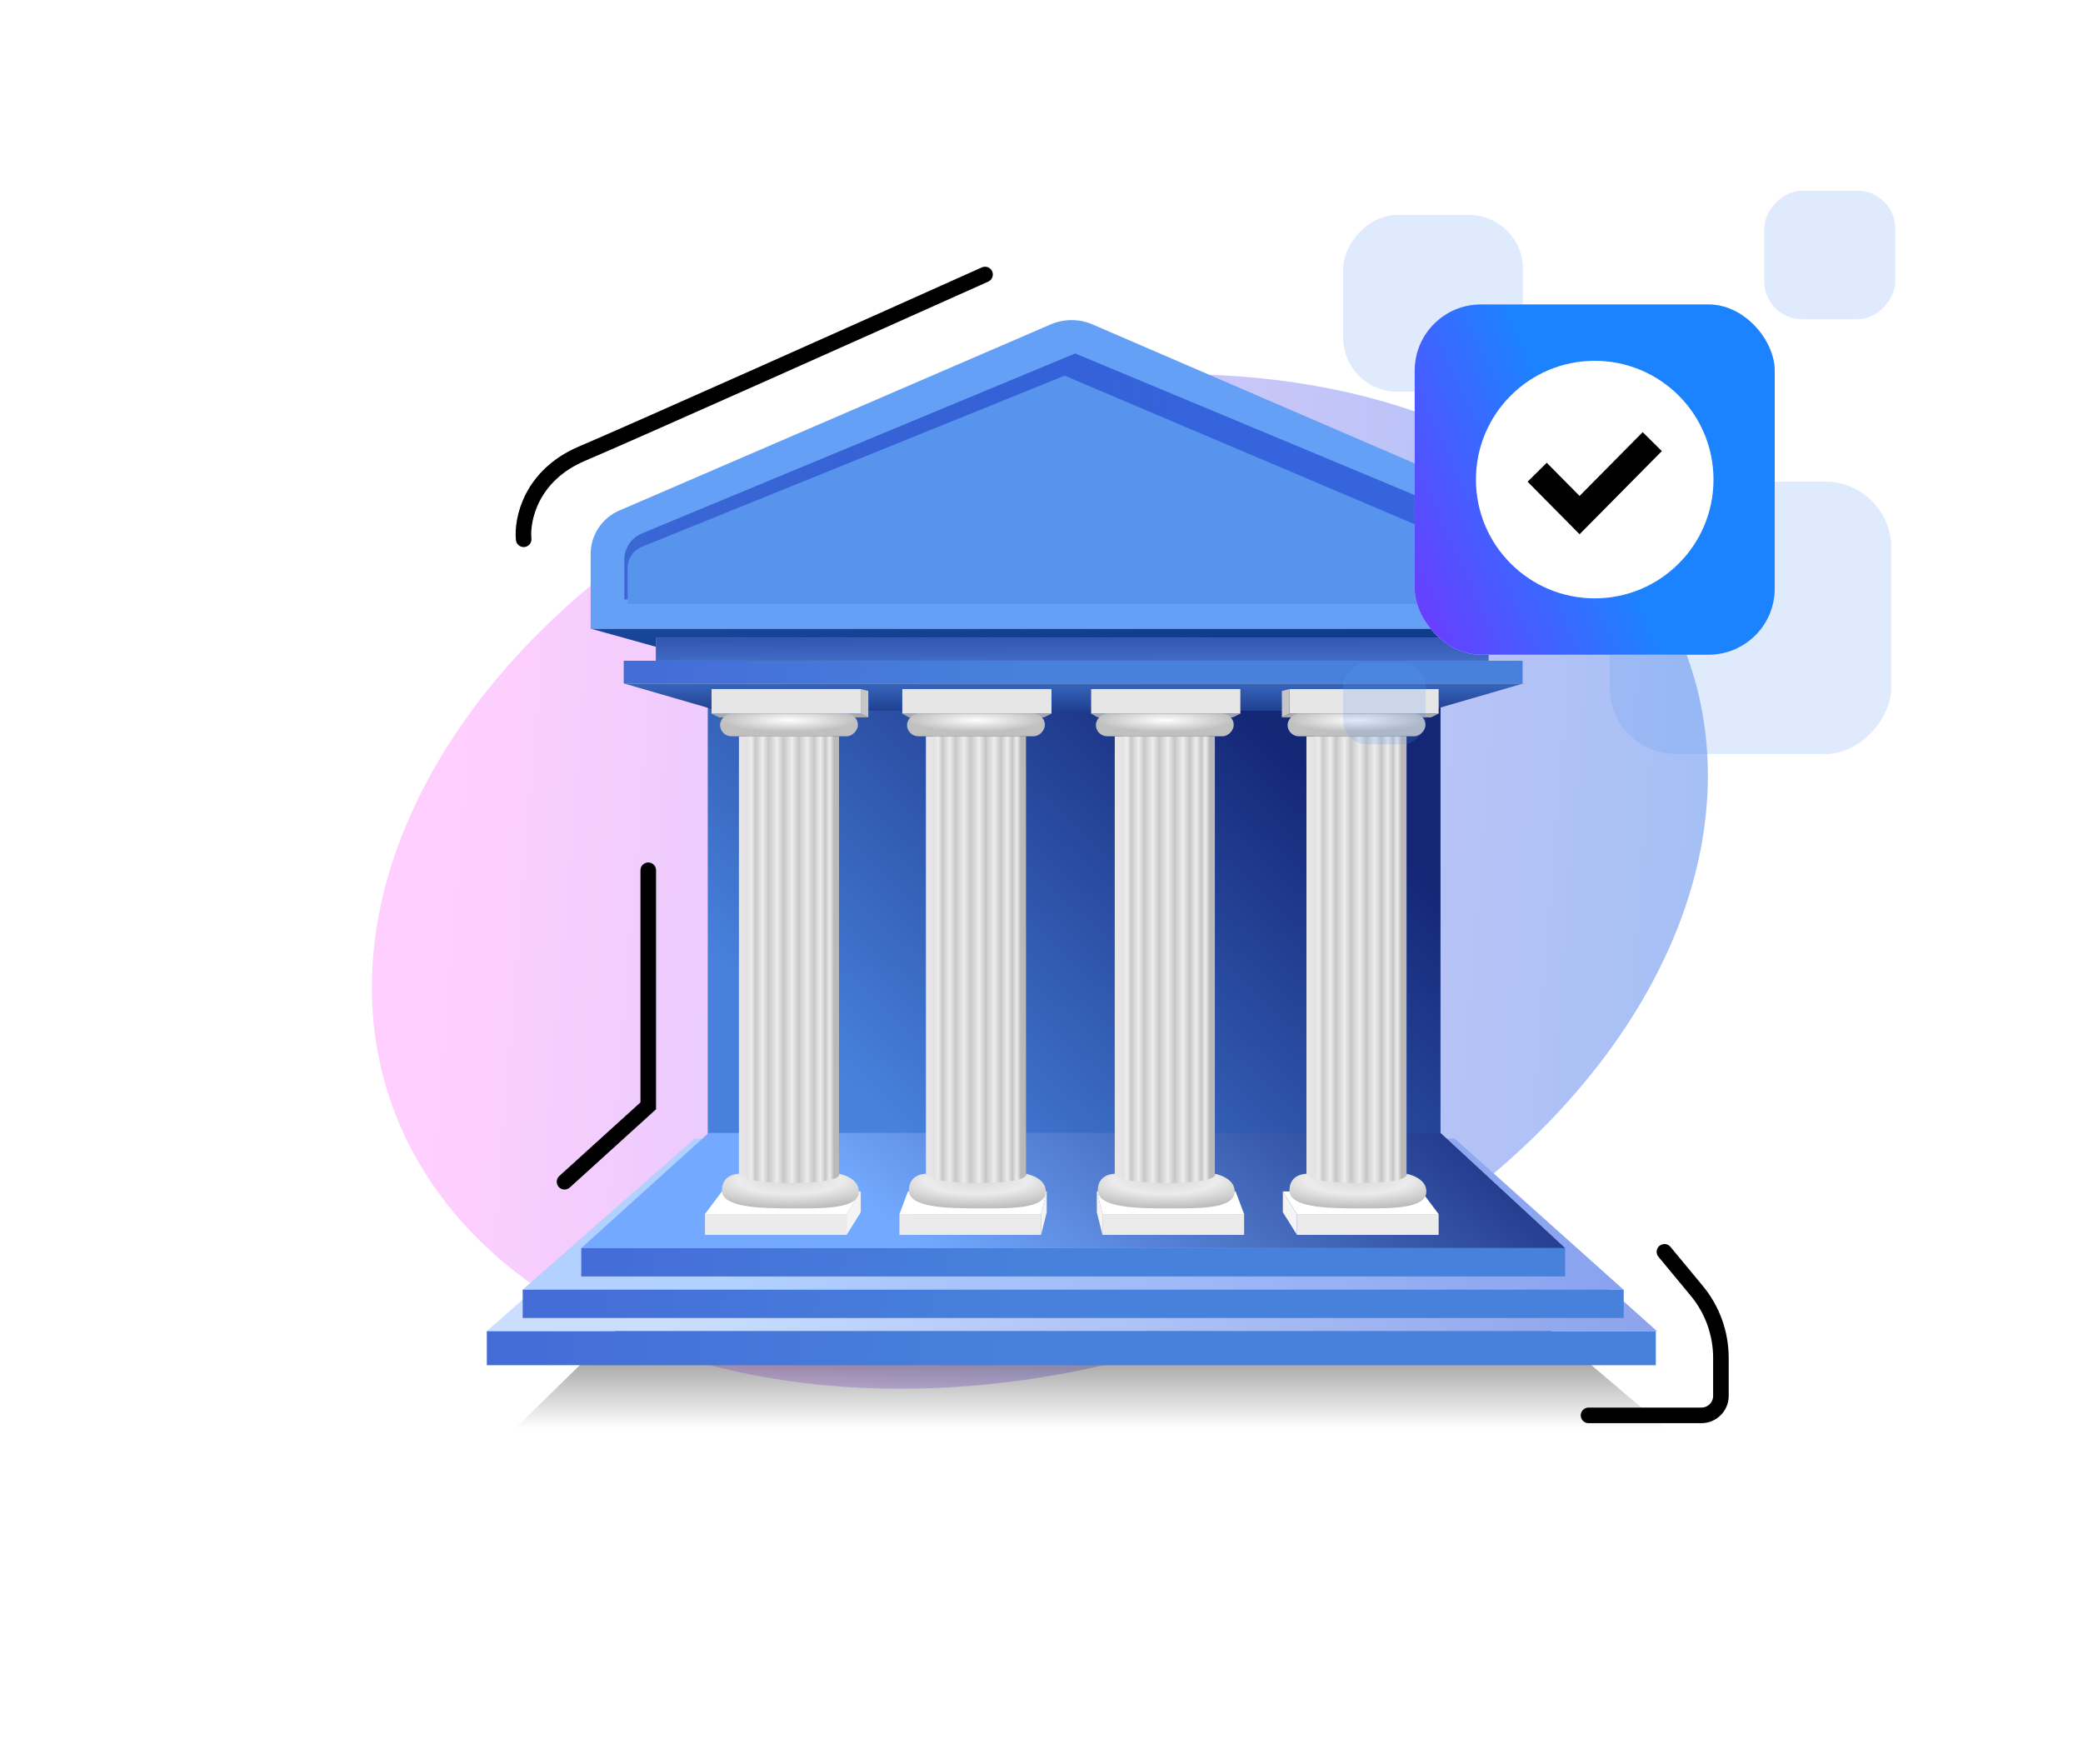 <svg width="535" height="453" viewBox="0 0 535 453" fill="none" xmlns="http://www.w3.org/2000/svg">
<g filter="url(#filter0_f_203_1812)">
<ellipse cx="175.999" cy="124.134" rx="175.999" ry="124.134" transform="matrix(-0.949 0.316 -0.316 -0.949 473.334 288.574)" fill="url(#paint0_linear_203_1812)" fill-opacity="0.7"/>
</g>
<g filter="url(#filter1_f_203_1812)">
<path d="M173.489 326.623H380.517L428 366.962H132.178L173.489 326.623Z" fill="url(#paint1_linear_203_1812)" fill-opacity="0.8"/>
</g>
<path d="M378.959 300.172H172.523L125.006 341.887H425.588L378.959 300.172Z" fill="url(#paint2_linear_203_1812)"/>
<rect width="188.2" height="127.083" transform="matrix(-1 0 0 1 369.985 180.365)" fill="url(#paint3_linear_203_1812)"/>
<path d="M373.624 292.411H178.419L134.245 331.215H416.972L373.624 292.411Z" fill="url(#paint4_linear_203_1812)"/>
<path d="M369.986 290.957L182.029 290.957L149.288 320.545H401.999L369.986 290.957Z" fill="url(#paint5_linear_203_1812)"/>
<path d="M401.999 320.545L149.288 320.545V327.82H401.999V320.545Z" fill="url(#paint6_linear_203_1812)"/>
<path d="M417.036 331.215L134.251 331.215V338.491H417.036V331.215Z" fill="url(#paint7_linear_203_1812)"/>
<path d="M391.328 175.514H160.202L184.454 182.547H367.076L391.328 175.514Z" fill="url(#paint8_linear_203_1812)"/>
<path d="M398.559 161.448H151.703L174.076 167.673L372.05 168.801L398.559 161.448Z" fill="url(#paint9_linear_203_1812)"/>
<rect width="230.884" height="5.821" transform="matrix(-1 0 0 1 391.086 169.694)" fill="#D9D9D9"/>
<rect width="230.884" height="5.821" transform="matrix(-1 0 0 1 391.086 169.694)" fill="url(#paint10_linear_203_1812)"/>
<rect width="213.907" height="5.821" transform="matrix(-1 0 0 1 382.354 163.873)" fill="#D9D9D9"/>
<rect width="213.907" height="5.821" transform="matrix(-1 0 0 1 382.354 163.873)" fill="url(#paint11_linear_203_1812)"/>
<path d="M425.281 341.887L125.035 341.887V350.618H425.281V341.887Z" fill="url(#paint12_linear_203_1812)"/>
<rect width="25.708" height="116.412" transform="matrix(-1 0 0 1 361.257 189.096)" fill="url(#paint13_linear_203_1812)"/>
<rect width="3.88" height="116.412" transform="matrix(-1 0 0 1 354.951 189.096)" fill="url(#paint14_linear_203_1812)"/>
<rect width="2.91" height="116.412" transform="matrix(-1 0 0 1 357.861 189.096)" fill="url(#paint15_linear_203_1812)"/>
<rect width="1.94" height="116.412" transform="matrix(-1 0 0 1 359.802 189.096)" fill="url(#paint16_linear_203_1812)"/>
<rect width="3.88" height="116.412" transform="matrix(-1 0 0 1 347.19 189.096)" fill="url(#paint17_linear_203_1812)"/>
<rect width="3.395" height="116.412" transform="matrix(-1 0 0 1 343.31 189.096)" fill="url(#paint18_linear_203_1812)"/>
<rect width="2.425" height="116.412" transform="matrix(-1 0 0 1 339.915 189.096)" fill="url(#paint19_linear_203_1812)"/>
<rect width="3.88" height="116.412" transform="matrix(-1 0 0 1 351.071 189.096)" fill="url(#paint20_linear_203_1812)"/>
<path d="M365.136 305.993L329.485 305.993L333.123 311.814H369.502L365.136 305.993Z" fill="white"/>
<rect width="38.319" height="6.306" transform="matrix(-1 0 0 1 369.502 176.97)" fill="#E6E6E6"/>
<path d="M331.182 176.97L329.242 177.455V184.245L331.182 183.275V176.97Z" fill="#C6C6C6"/>
<path d="M369.502 183.275H331.183L329.243 184.245H367.562L369.502 183.275Z" fill="#AAAAAA"/>
<path d="M361.256 301.457C361.256 301.457 362.711 303.81 348.883 303.81C335.056 303.81 335.548 301.457 335.548 301.457C335.548 301.457 331.183 301.388 331.183 305.745C331.183 310.102 340.877 310.344 348.883 310.344C356.89 310.344 366.349 310.608 366.349 305.993C366.349 302.355 361.256 301.457 361.256 301.457Z" fill="url(#paint21_radial_203_1812)"/>
<rect width="35.409" height="5.821" rx="2.91" transform="matrix(-1 0 0 1 366.107 183.275)" fill="url(#paint22_radial_203_1812)"/>
<rect width="36.379" height="5.336" transform="matrix(-1 0 0 1 369.502 311.814)" fill="#EBEBEB"/>
<path d="M333.123 311.814L329.485 305.993V311.329L333.123 317.149V311.814Z" fill="#F5F4F4"/>
<rect width="25.708" height="116.412" transform="matrix(-1 0 0 1 215.499 189.096)" fill="url(#paint23_linear_203_1812)"/>
<rect width="3.88" height="116.412" transform="matrix(-1 0 0 1 209.194 189.096)" fill="url(#paint24_linear_203_1812)"/>
<rect width="2.91" height="116.412" transform="matrix(-1 0 0 1 212.104 189.096)" fill="url(#paint25_linear_203_1812)"/>
<rect width="1.94" height="116.412" transform="matrix(-1 0 0 1 214.044 189.096)" fill="url(#paint26_linear_203_1812)"/>
<rect width="3.88" height="116.412" transform="matrix(-1 0 0 1 201.433 189.096)" fill="url(#paint27_linear_203_1812)"/>
<rect width="3.395" height="116.412" transform="matrix(-1 0 0 1 197.552 189.096)" fill="url(#paint28_linear_203_1812)"/>
<rect width="2.425" height="116.412" transform="matrix(-1 0 0 1 194.157 189.096)" fill="url(#paint29_linear_203_1812)"/>
<rect width="3.88" height="116.412" transform="matrix(-1 0 0 1 205.314 189.096)" fill="url(#paint30_linear_203_1812)"/>
<path d="M185.426 305.993L221.077 305.993L217.439 311.814H181.06L185.426 305.993Z" fill="white"/>
<rect x="182.757" y="176.969" width="38.319" height="6.306" fill="#E6E6E6"/>
<path d="M221.078 176.969L223.018 177.454V184.245L221.078 183.275V176.969Z" fill="#C6C6C6"/>
<path d="M182.757 183.275H221.076L223.017 184.245H184.698L182.757 183.275Z" fill="#AAAAAA"/>
<path d="M215.499 301.457C215.499 301.457 216.954 303.81 203.127 303.81C189.299 303.81 189.791 301.457 189.791 301.457C189.791 301.457 185.426 301.388 185.426 305.745C185.426 310.102 195.12 310.344 203.127 310.344C211.134 310.344 220.592 310.608 220.592 305.993C220.592 302.355 215.499 301.457 215.499 301.457Z" fill="url(#paint31_radial_203_1812)"/>
<rect width="35.409" height="5.821" rx="2.91" transform="matrix(-1 0 0 1 220.349 183.275)" fill="url(#paint32_radial_203_1812)"/>
<rect x="181.06" y="311.814" width="36.379" height="5.336" fill="#EBEBEB"/>
<path d="M217.44 311.814L221.078 305.993V311.329L217.44 317.149V311.814Z" fill="#F5F4F4"/>
<rect width="25.708" height="116.412" transform="matrix(-1 0 0 1 312.023 189.096)" fill="url(#paint33_linear_203_1812)"/>
<rect width="3.88" height="116.412" transform="matrix(-1 0 0 1 305.718 189.096)" fill="url(#paint34_linear_203_1812)"/>
<rect width="2.91" height="116.412" transform="matrix(-1 0 0 1 308.628 189.096)" fill="url(#paint35_linear_203_1812)"/>
<rect width="1.94" height="116.412" transform="matrix(-1 0 0 1 310.568 189.096)" fill="url(#paint36_linear_203_1812)"/>
<rect width="3.88" height="116.412" transform="matrix(-1 0 0 1 297.957 189.096)" fill="url(#paint37_linear_203_1812)"/>
<rect width="3.395" height="116.412" transform="matrix(-1 0 0 1 294.076 189.096)" fill="url(#paint38_linear_203_1812)"/>
<rect width="2.425" height="116.412" transform="matrix(-1 0 0 1 290.681 189.096)" fill="url(#paint39_linear_203_1812)"/>
<rect width="3.88" height="116.412" transform="matrix(-1 0 0 1 301.838 189.096)" fill="url(#paint40_linear_203_1812)"/>
<path d="M317.359 305.993L281.708 305.993L283.163 311.814H319.542L317.359 305.993Z" fill="white"/>
<rect width="38.319" height="6.306" transform="matrix(-1 0 0 1 318.573 176.969)" fill="#E6E6E6"/>
<path d="M318.573 183.275H280.254L281.951 184.245H316.632L318.573 183.275Z" fill="#AAAAAA"/>
<path d="M312.023 301.457C312.023 301.457 313.478 303.81 299.651 303.81C285.824 303.81 286.316 301.457 286.316 301.457C286.316 301.457 281.95 301.388 281.95 305.745C281.95 310.102 291.644 310.344 299.651 310.344C307.658 310.344 317.116 310.608 317.116 305.993C317.116 302.355 312.023 301.457 312.023 301.457Z" fill="url(#paint41_radial_203_1812)"/>
<rect width="35.409" height="5.821" rx="2.91" transform="matrix(-1 0 0 1 316.874 183.275)" fill="url(#paint42_radial_203_1812)"/>
<rect width="36.379" height="5.336" transform="matrix(-1 0 0 1 319.542 311.814)" fill="#EBEBEB"/>
<path d="M283.163 311.814L281.708 305.993V311.329L283.163 317.149V311.814Z" fill="#F5F4F4"/>
<rect width="25.708" height="116.412" transform="matrix(-1 0 0 1 263.519 189.096)" fill="url(#paint43_linear_203_1812)"/>
<rect width="3.88" height="116.412" transform="matrix(-1 0 0 1 257.213 189.096)" fill="url(#paint44_linear_203_1812)"/>
<rect width="2.91" height="116.412" transform="matrix(-1 0 0 1 260.124 189.096)" fill="url(#paint45_linear_203_1812)"/>
<rect width="1.94" height="116.412" transform="matrix(-1 0 0 1 262.064 189.096)" fill="url(#paint46_linear_203_1812)"/>
<rect width="3.88" height="116.412" transform="matrix(-1 0 0 1 249.453 189.096)" fill="url(#paint47_linear_203_1812)"/>
<rect width="3.395" height="116.412" transform="matrix(-1 0 0 1 245.572 189.096)" fill="url(#paint48_linear_203_1812)"/>
<rect width="2.425" height="116.412" transform="matrix(-1 0 0 1 242.177 189.096)" fill="url(#paint49_linear_203_1812)"/>
<rect width="3.88" height="116.412" transform="matrix(-1 0 0 1 253.333 189.096)" fill="url(#paint50_linear_203_1812)"/>
<path d="M233.192 305.993L268.843 305.993L267.388 311.814H231.009L233.192 305.993Z" fill="white"/>
<rect width="38.319" height="6.306" transform="matrix(-1 0 0 1 270.066 176.969)" fill="#E6E6E6"/>
<path d="M270.066 183.275H231.747L233.445 184.245H268.126L270.066 183.275Z" fill="#AAAAAA"/>
<path d="M263.518 301.457C263.518 301.457 264.974 303.81 251.146 303.81C237.319 303.81 237.811 301.457 237.811 301.457C237.811 301.457 233.445 301.388 233.445 305.745C233.445 310.102 243.139 310.344 251.146 310.344C259.153 310.344 268.611 310.608 268.611 305.993C268.611 302.355 263.518 301.457 263.518 301.457Z" fill="url(#paint51_radial_203_1812)"/>
<rect width="35.409" height="5.821" rx="2.91" transform="matrix(-1 0 0 1 268.369 183.275)" fill="url(#paint52_radial_203_1812)"/>
<rect x="231.009" y="311.814" width="36.379" height="5.336" fill="#EBEBEB"/>
<path d="M267.387 311.814L268.842 305.993V311.329L267.387 317.149V311.814Z" fill="#F5F4F4"/>
<path d="M398.747 142.608C398.747 137.564 395.748 133.004 391.117 131.005L280.617 83.327C277.176 81.842 273.275 81.842 269.834 83.327L159.04 131.132C154.587 133.053 151.703 137.439 151.703 142.289V161.469H398.747V142.608Z" fill="#64A0F6"/>
<g filter="url(#filter2_f_203_1812)">
<path d="M391.979 142.335C391.979 140.373 390.8 138.604 388.99 137.849L276.165 90.777L164.846 137.01C162.125 138.14 160.352 140.796 160.352 143.743V153.948H391.979V142.335Z" fill="url(#paint53_linear_203_1812)"/>
</g>
<g filter="url(#filter3_if_203_1812)">
<path d="M388.594 146.029C388.594 143.689 387.195 141.575 385.04 140.661L276.353 94.537L167.756 138.491C165.554 139.383 164.112 141.522 164.112 143.898L164.113 153.196H388.595L388.594 146.029Z" fill="#5694EE"/>
</g>
<g opacity="0.19">
<rect width="72.264" height="69.958" rx="16.983" transform="matrix(-1 0 0 1 485.731 123.692)" fill="#C1DCFF"/>
<rect width="72.264" height="69.958" rx="16.983" transform="matrix(-1 0 0 1 485.731 123.692)" fill="#5695EF"/>
</g>
<g opacity="0.19">
<rect width="46.126" height="45.357" rx="13.838" transform="matrix(-1 0 0 1 391.126 55.225)" fill="#C1DCFF"/>
<rect width="46.126" height="45.357" rx="13.838" transform="matrix(-1 0 0 1 391.126 55.225)" fill="#5695EF"/>
</g>
<g opacity="0.19">
<rect width="33.63" height="32.983" rx="9.701" transform="matrix(-1 0 0 1 486.776 49.001)" fill="#C1DCFF"/>
<rect width="33.63" height="32.983" rx="9.701" transform="matrix(-1 0 0 1 486.776 49.001)" fill="#5695EF"/>
</g>
<g opacity="0.19">
<rect width="21.181" height="20.774" rx="6.11" transform="matrix(-1 0 0 1 366.181 170.374)" fill="#C1DCFF"/>
<rect width="21.181" height="20.774" rx="6.11" transform="matrix(-1 0 0 1 366.181 170.374)" fill="#5695EF"/>
</g>
<rect x="363.358" y="78.195" width="92.462" height="89.946" rx="16.983" fill="#D9D9D9"/>
<rect x="363.358" y="78.195" width="92.462" height="89.946" rx="16.983" fill="url(#paint54_linear_203_1812)"/>
<circle cx="409.589" cy="123.168" r="30.506" fill="white"/>
<path d="M394.807 121.281L405.699 132.289L424.37 113.419" stroke="black" stroke-width="6.919"/>
<path d="M145 303.501L166.5 284.001V223.501M134.5 138.501C134 133.501 136.3 122.101 149.5 116.501C162.7 110.901 224 83.501 253 70.501M427.5 321.501L435.791 331.507C439.804 336.35 442 342.443 442 348.733V358.501C442 361.262 439.762 363.501 437 363.501H408" stroke="black" stroke-width="4" stroke-linecap="round"/>
<defs>
<filter id="filter0_f_203_1812" x="0.256" y="0.763" width="533.822" height="451.293" filterUnits="userSpaceOnUse" color-interpolation-filters="sRGB">
<feFlood flood-opacity="0" result="BackgroundImageFix"/>
<feBlend mode="normal" in="SourceGraphic" in2="BackgroundImageFix" result="shape"/>
<feGaussianBlur stdDeviation="47.678" result="effect1_foregroundBlur_203_1812"/>
</filter>
<filter id="filter1_f_203_1812" x="115.653" y="310.098" width="328.873" height="73.39" filterUnits="userSpaceOnUse" color-interpolation-filters="sRGB">
<feFlood flood-opacity="0" result="BackgroundImageFix"/>
<feBlend mode="normal" in="SourceGraphic" in2="BackgroundImageFix" result="shape"/>
<feGaussianBlur stdDeviation="8.263" result="effect1_foregroundBlur_203_1812"/>
</filter>
<filter id="filter2_f_203_1812" x="155.977" y="86.403" width="240.376" height="71.92" filterUnits="userSpaceOnUse" color-interpolation-filters="sRGB">
<feFlood flood-opacity="0" result="BackgroundImageFix"/>
<feBlend mode="normal" in="SourceGraphic" in2="BackgroundImageFix" result="shape"/>
<feGaussianBlur stdDeviation="2.187" result="effect1_foregroundBlur_203_1812"/>
</filter>
<filter id="filter3_if_203_1812" x="161.196" y="92.593" width="229.343" height="62.547" filterUnits="userSpaceOnUse" color-interpolation-filters="sRGB">
<feFlood flood-opacity="0" result="BackgroundImageFix"/>
<feBlend mode="normal" in="SourceGraphic" in2="BackgroundImageFix" result="shape"/>
<feColorMatrix in="SourceAlpha" type="matrix" values="0 0 0 0 0 0 0 0 0 0 0 0 0 0 0 0 0 0 127 0" result="hardAlpha"/>
<feOffset dx="-2.916" dy="1.944"/>
<feGaussianBlur stdDeviation="2.673"/>
<feComposite in2="hardAlpha" operator="arithmetic" k2="-1" k3="1"/>
<feColorMatrix type="matrix" values="0 0 0 0 0.125 0 0 0 0 0.251 0 0 0 0 0.741 0 0 0 1 0"/>
<feBlend mode="normal" in2="shape" result="effect1_innerShadow_203_1812"/>
<feGaussianBlur stdDeviation="0.972" result="effect2_foregroundBlur_203_1812"/>
</filter>
<linearGradient id="paint0_linear_203_1812" x1="308.211" y1="195.403" x2="-276.285" y2="-52.788" gradientUnits="userSpaceOnUse">
<stop stop-color="#FFBBFF"/>
<stop offset="1" stop-color="#0090E3"/>
</linearGradient>
<linearGradient id="paint1_linear_203_1812" x1="280.089" y1="326.623" x2="280.089" y2="366.962" gradientUnits="userSpaceOnUse">
<stop/>
<stop offset="1" stop-opacity="0"/>
</linearGradient>
<linearGradient id="paint2_linear_203_1812" x1="524.511" y1="225.302" x2="192.709" y2="387.192" gradientUnits="userSpaceOnUse">
<stop stop-color="#687EDF"/>
<stop offset="1" stop-color="#CADFFF"/>
</linearGradient>
<linearGradient id="paint3_linear_203_1812" x1="52.143" y1="1.31649e-06" x2="146.485" y2="102.588" gradientUnits="userSpaceOnUse">
<stop stop-color="#142676"/>
<stop offset="1" stop-color="#4781DC"/>
</linearGradient>
<linearGradient id="paint4_linear_203_1812" x1="580.416" y1="267.05" x2="197.065" y2="373.172" gradientUnits="userSpaceOnUse">
<stop stop-color="#687EE3"/>
<stop offset="1" stop-color="#B3D1FF"/>
</linearGradient>
<linearGradient id="paint5_linear_203_1812" x1="314.933" y1="218.926" x2="234.366" y2="319.574" gradientUnits="userSpaceOnUse">
<stop stop-color="#142676"/>
<stop offset="1" stop-color="#73AAFF"/>
</linearGradient>
<linearGradient id="paint6_linear_203_1812" x1="86.716" y1="226.687" x2="273.967" y2="262.475" gradientUnits="userSpaceOnUse">
<stop stop-color="#425DD3"/>
<stop offset="1" stop-color="#4781DC"/>
</linearGradient>
<linearGradient id="paint7_linear_203_1812" x1="64.233" y1="237.358" x2="271.921" y2="281.776" gradientUnits="userSpaceOnUse">
<stop stop-color="#425DD3"/>
<stop offset="1" stop-color="#4781DC"/>
</linearGradient>
<linearGradient id="paint8_linear_203_1812" x1="272.006" y1="185.943" x2="272.006" y2="170.421" gradientUnits="userSpaceOnUse">
<stop stop-color="#152E7B"/>
<stop offset="1" stop-color="#4881DD"/>
</linearGradient>
<linearGradient id="paint9_linear_203_1812" x1="301.923" y1="165.229" x2="293.838" y2="84.573" gradientUnits="userSpaceOnUse">
<stop stop-color="#113B8C"/>
<stop offset="1" stop-color="#3170CA"/>
</linearGradient>
<linearGradient id="paint10_linear_203_1812" x1="288.051" y1="-75.086" x2="118.789" y2="-38.141" gradientUnits="userSpaceOnUse">
<stop stop-color="#425DD3"/>
<stop offset="1" stop-color="#4781DC"/>
</linearGradient>
<linearGradient id="paint11_linear_203_1812" x1="115.127" y1="-4.365" x2="115.085" y2="7.266" gradientUnits="userSpaceOnUse">
<stop stop-color="#2A45A5"/>
<stop offset="1" stop-color="#4371CA"/>
</linearGradient>
<linearGradient id="paint12_linear_203_1812" x1="50.694" y1="229.258" x2="273.321" y2="271.385" gradientUnits="userSpaceOnUse">
<stop stop-color="#425DD3"/>
<stop offset="1" stop-color="#4781DC"/>
</linearGradient>
<linearGradient id="paint13_linear_203_1812" x1="0.97" y1="66.912" x2="24.98" y2="66.912" gradientUnits="userSpaceOnUse">
<stop stop-color="#BCBAB8"/>
<stop offset="1" stop-color="#E8E5E8"/>
</linearGradient>
<linearGradient id="paint14_linear_203_1812" x1="0" y1="66.912" x2="3.771" y2="66.912" gradientUnits="userSpaceOnUse">
<stop stop-color="#C5C3C2"/>
<stop offset="0.501" stop-color="#EDEDED"/>
<stop offset="1" stop-color="#CECBCB"/>
</linearGradient>
<linearGradient id="paint15_linear_203_1812" x1="0" y1="66.912" x2="2.828" y2="66.912" gradientUnits="userSpaceOnUse">
<stop stop-color="#C5C3C2"/>
<stop offset="0.501" stop-color="#EDEDED"/>
<stop offset="1" stop-color="#CECBCB"/>
</linearGradient>
<linearGradient id="paint16_linear_203_1812" x1="0" y1="66.912" x2="1.885" y2="66.912" gradientUnits="userSpaceOnUse">
<stop stop-color="#C5C3C2"/>
<stop offset="0.501" stop-color="#EDEDED"/>
<stop offset="1" stop-color="#CECBCB"/>
</linearGradient>
<linearGradient id="paint17_linear_203_1812" x1="0" y1="66.912" x2="3.771" y2="66.912" gradientUnits="userSpaceOnUse">
<stop stop-color="#C5C3C2"/>
<stop offset="0.501" stop-color="#EDEDED"/>
<stop offset="1" stop-color="#CECBCB"/>
</linearGradient>
<linearGradient id="paint18_linear_203_1812" x1="0" y1="66.912" x2="3.299" y2="66.912" gradientUnits="userSpaceOnUse">
<stop stop-color="#C5C3C2"/>
<stop offset="0.501" stop-color="#EDEDED"/>
<stop offset="1" stop-color="#CECBCB"/>
</linearGradient>
<linearGradient id="paint19_linear_203_1812" x1="0" y1="66.912" x2="2.357" y2="66.912" gradientUnits="userSpaceOnUse">
<stop stop-color="#C5C3C2"/>
<stop offset="0.501" stop-color="#EDEDED"/>
<stop offset="1" stop-color="#E3E1E1"/>
</linearGradient>
<linearGradient id="paint20_linear_203_1812" x1="0" y1="66.912" x2="3.771" y2="66.912" gradientUnits="userSpaceOnUse">
<stop stop-color="#C5C3C2"/>
<stop offset="0.501" stop-color="#EDEDED"/>
<stop offset="1" stop-color="#CECBCB"/>
</linearGradient>
<radialGradient id="paint21_radial_203_1812" cx="0" cy="0" r="1" gradientUnits="userSpaceOnUse" gradientTransform="translate(348.644 303.082) rotate(89.999) scale(7.276 27.157)">
<stop stop-color="#D9D9D9"/>
<stop offset="0.49" stop-color="#ECECEC"/>
<stop offset="1" stop-color="#BCBCBC"/>
</radialGradient>
<radialGradient id="paint22_radial_203_1812" cx="0" cy="0" r="1" gradientUnits="userSpaceOnUse" gradientTransform="translate(17.704 1.698) rotate(-90) scale(2.91 17.704)">
<stop stop-color="white"/>
<stop offset="1" stop-color="#C0C0C0"/>
</radialGradient>
<linearGradient id="paint23_linear_203_1812" x1="0.97" y1="66.912" x2="24.98" y2="66.912" gradientUnits="userSpaceOnUse">
<stop stop-color="#BCBAB8"/>
<stop offset="1" stop-color="#E8E5E8"/>
</linearGradient>
<linearGradient id="paint24_linear_203_1812" x1="0" y1="66.912" x2="3.771" y2="66.912" gradientUnits="userSpaceOnUse">
<stop stop-color="#C5C3C2"/>
<stop offset="0.501" stop-color="#EDEDED"/>
<stop offset="1" stop-color="#CECBCB"/>
</linearGradient>
<linearGradient id="paint25_linear_203_1812" x1="0" y1="66.912" x2="2.828" y2="66.912" gradientUnits="userSpaceOnUse">
<stop stop-color="#C5C3C2"/>
<stop offset="0.501" stop-color="#EDEDED"/>
<stop offset="1" stop-color="#CECBCB"/>
</linearGradient>
<linearGradient id="paint26_linear_203_1812" x1="0" y1="66.912" x2="1.885" y2="66.912" gradientUnits="userSpaceOnUse">
<stop stop-color="#C5C3C2"/>
<stop offset="0.501" stop-color="#EDEDED"/>
<stop offset="1" stop-color="#CECBCB"/>
</linearGradient>
<linearGradient id="paint27_linear_203_1812" x1="0" y1="66.912" x2="3.771" y2="66.912" gradientUnits="userSpaceOnUse">
<stop stop-color="#C5C3C2"/>
<stop offset="0.501" stop-color="#EDEDED"/>
<stop offset="1" stop-color="#CECBCB"/>
</linearGradient>
<linearGradient id="paint28_linear_203_1812" x1="0" y1="66.912" x2="3.299" y2="66.912" gradientUnits="userSpaceOnUse">
<stop stop-color="#C5C3C2"/>
<stop offset="0.501" stop-color="#EDEDED"/>
<stop offset="1" stop-color="#CECBCB"/>
</linearGradient>
<linearGradient id="paint29_linear_203_1812" x1="0" y1="66.912" x2="2.357" y2="66.912" gradientUnits="userSpaceOnUse">
<stop stop-color="#C5C3C2"/>
<stop offset="0.501" stop-color="#EDEDED"/>
<stop offset="1" stop-color="#E3E1E1"/>
</linearGradient>
<linearGradient id="paint30_linear_203_1812" x1="0" y1="66.912" x2="3.771" y2="66.912" gradientUnits="userSpaceOnUse">
<stop stop-color="#C5C3C2"/>
<stop offset="0.501" stop-color="#EDEDED"/>
<stop offset="1" stop-color="#CECBCB"/>
</linearGradient>
<radialGradient id="paint31_radial_203_1812" cx="0" cy="0" r="1" gradientUnits="userSpaceOnUse" gradientTransform="translate(202.888 303.082) rotate(89.999) scale(7.276 27.157)">
<stop stop-color="#D9D9D9"/>
<stop offset="0.49" stop-color="#ECECEC"/>
<stop offset="1" stop-color="#BCBCBC"/>
</radialGradient>
<radialGradient id="paint32_radial_203_1812" cx="0" cy="0" r="1" gradientUnits="userSpaceOnUse" gradientTransform="translate(17.704 1.698) rotate(-90) scale(2.91 17.704)">
<stop stop-color="white"/>
<stop offset="1" stop-color="#C0C0C0"/>
</radialGradient>
<linearGradient id="paint33_linear_203_1812" x1="0.97" y1="66.912" x2="24.98" y2="66.912" gradientUnits="userSpaceOnUse">
<stop stop-color="#BCBAB8"/>
<stop offset="1" stop-color="#E8E5E8"/>
</linearGradient>
<linearGradient id="paint34_linear_203_1812" x1="0" y1="66.912" x2="3.771" y2="66.912" gradientUnits="userSpaceOnUse">
<stop stop-color="#C5C3C2"/>
<stop offset="0.501" stop-color="#EDEDED"/>
<stop offset="1" stop-color="#CECBCB"/>
</linearGradient>
<linearGradient id="paint35_linear_203_1812" x1="0" y1="66.912" x2="2.828" y2="66.912" gradientUnits="userSpaceOnUse">
<stop stop-color="#C5C3C2"/>
<stop offset="0.501" stop-color="#EDEDED"/>
<stop offset="1" stop-color="#CECBCB"/>
</linearGradient>
<linearGradient id="paint36_linear_203_1812" x1="0" y1="66.912" x2="1.885" y2="66.912" gradientUnits="userSpaceOnUse">
<stop stop-color="#C5C3C2"/>
<stop offset="0.501" stop-color="#EDEDED"/>
<stop offset="1" stop-color="#CECBCB"/>
</linearGradient>
<linearGradient id="paint37_linear_203_1812" x1="0" y1="66.912" x2="3.771" y2="66.912" gradientUnits="userSpaceOnUse">
<stop stop-color="#C5C3C2"/>
<stop offset="0.501" stop-color="#EDEDED"/>
<stop offset="1" stop-color="#CECBCB"/>
</linearGradient>
<linearGradient id="paint38_linear_203_1812" x1="0" y1="66.912" x2="3.299" y2="66.912" gradientUnits="userSpaceOnUse">
<stop stop-color="#C5C3C2"/>
<stop offset="0.501" stop-color="#EDEDED"/>
<stop offset="1" stop-color="#CECBCB"/>
</linearGradient>
<linearGradient id="paint39_linear_203_1812" x1="0" y1="66.912" x2="2.357" y2="66.912" gradientUnits="userSpaceOnUse">
<stop stop-color="#C5C3C2"/>
<stop offset="0.501" stop-color="#EDEDED"/>
<stop offset="1" stop-color="#E3E1E1"/>
</linearGradient>
<linearGradient id="paint40_linear_203_1812" x1="0" y1="66.912" x2="3.771" y2="66.912" gradientUnits="userSpaceOnUse">
<stop stop-color="#C5C3C2"/>
<stop offset="0.501" stop-color="#EDEDED"/>
<stop offset="1" stop-color="#CECBCB"/>
</linearGradient>
<radialGradient id="paint41_radial_203_1812" cx="0" cy="0" r="1" gradientUnits="userSpaceOnUse" gradientTransform="translate(299.412 303.082) rotate(89.999) scale(7.276 27.157)">
<stop stop-color="#D9D9D9"/>
<stop offset="0.49" stop-color="#ECECEC"/>
<stop offset="1" stop-color="#BCBCBC"/>
</radialGradient>
<radialGradient id="paint42_radial_203_1812" cx="0" cy="0" r="1" gradientUnits="userSpaceOnUse" gradientTransform="translate(17.704 1.698) rotate(-90) scale(2.91 17.704)">
<stop stop-color="white"/>
<stop offset="1" stop-color="#C0C0C0"/>
</radialGradient>
<linearGradient id="paint43_linear_203_1812" x1="0.97" y1="66.912" x2="24.98" y2="66.912" gradientUnits="userSpaceOnUse">
<stop stop-color="#BCBAB8"/>
<stop offset="1" stop-color="#E8E5E8"/>
</linearGradient>
<linearGradient id="paint44_linear_203_1812" x1="0" y1="66.912" x2="3.771" y2="66.912" gradientUnits="userSpaceOnUse">
<stop stop-color="#C5C3C2"/>
<stop offset="0.501" stop-color="#EDEDED"/>
<stop offset="1" stop-color="#CECBCB"/>
</linearGradient>
<linearGradient id="paint45_linear_203_1812" x1="0" y1="66.912" x2="2.828" y2="66.912" gradientUnits="userSpaceOnUse">
<stop stop-color="#C5C3C2"/>
<stop offset="0.501" stop-color="#EDEDED"/>
<stop offset="1" stop-color="#CECBCB"/>
</linearGradient>
<linearGradient id="paint46_linear_203_1812" x1="0" y1="66.912" x2="1.885" y2="66.912" gradientUnits="userSpaceOnUse">
<stop stop-color="#C5C3C2"/>
<stop offset="0.501" stop-color="#EDEDED"/>
<stop offset="1" stop-color="#CECBCB"/>
</linearGradient>
<linearGradient id="paint47_linear_203_1812" x1="0" y1="66.912" x2="3.771" y2="66.912" gradientUnits="userSpaceOnUse">
<stop stop-color="#C5C3C2"/>
<stop offset="0.501" stop-color="#EDEDED"/>
<stop offset="1" stop-color="#CECBCB"/>
</linearGradient>
<linearGradient id="paint48_linear_203_1812" x1="0" y1="66.912" x2="3.299" y2="66.912" gradientUnits="userSpaceOnUse">
<stop stop-color="#C5C3C2"/>
<stop offset="0.501" stop-color="#EDEDED"/>
<stop offset="1" stop-color="#CECBCB"/>
</linearGradient>
<linearGradient id="paint49_linear_203_1812" x1="0" y1="66.912" x2="2.357" y2="66.912" gradientUnits="userSpaceOnUse">
<stop stop-color="#C5C3C2"/>
<stop offset="0.501" stop-color="#EDEDED"/>
<stop offset="1" stop-color="#E3E1E1"/>
</linearGradient>
<linearGradient id="paint50_linear_203_1812" x1="0" y1="66.912" x2="3.771" y2="66.912" gradientUnits="userSpaceOnUse">
<stop stop-color="#C5C3C2"/>
<stop offset="0.501" stop-color="#EDEDED"/>
<stop offset="1" stop-color="#CECBCB"/>
</linearGradient>
<radialGradient id="paint51_radial_203_1812" cx="0" cy="0" r="1" gradientUnits="userSpaceOnUse" gradientTransform="translate(250.907 303.082) rotate(89.999) scale(7.276 27.157)">
<stop stop-color="#D9D9D9"/>
<stop offset="0.49" stop-color="#ECECEC"/>
<stop offset="1" stop-color="#BCBCBC"/>
</radialGradient>
<radialGradient id="paint52_radial_203_1812" cx="0" cy="0" r="1" gradientUnits="userSpaceOnUse" gradientTransform="translate(17.704 1.698) rotate(-90) scale(2.91 17.704)">
<stop stop-color="white"/>
<stop offset="1" stop-color="#C0C0C0"/>
</radialGradient>
<linearGradient id="paint53_linear_203_1812" x1="324.08" y1="121.048" x2="156.995" y2="156.681" gradientUnits="userSpaceOnUse">
<stop stop-color="#3564DD"/>
<stop offset="1" stop-color="#1F3FBD" stop-opacity="0.58"/>
</linearGradient>
<linearGradient id="paint54_linear_203_1812" x1="390.174" y1="83.335" x2="315.924" y2="116.741" gradientUnits="userSpaceOnUse">
<stop stop-color="#1C83FF"/>
<stop offset="1" stop-color="#8E1CFF"/>
</linearGradient>
</defs>
</svg>
